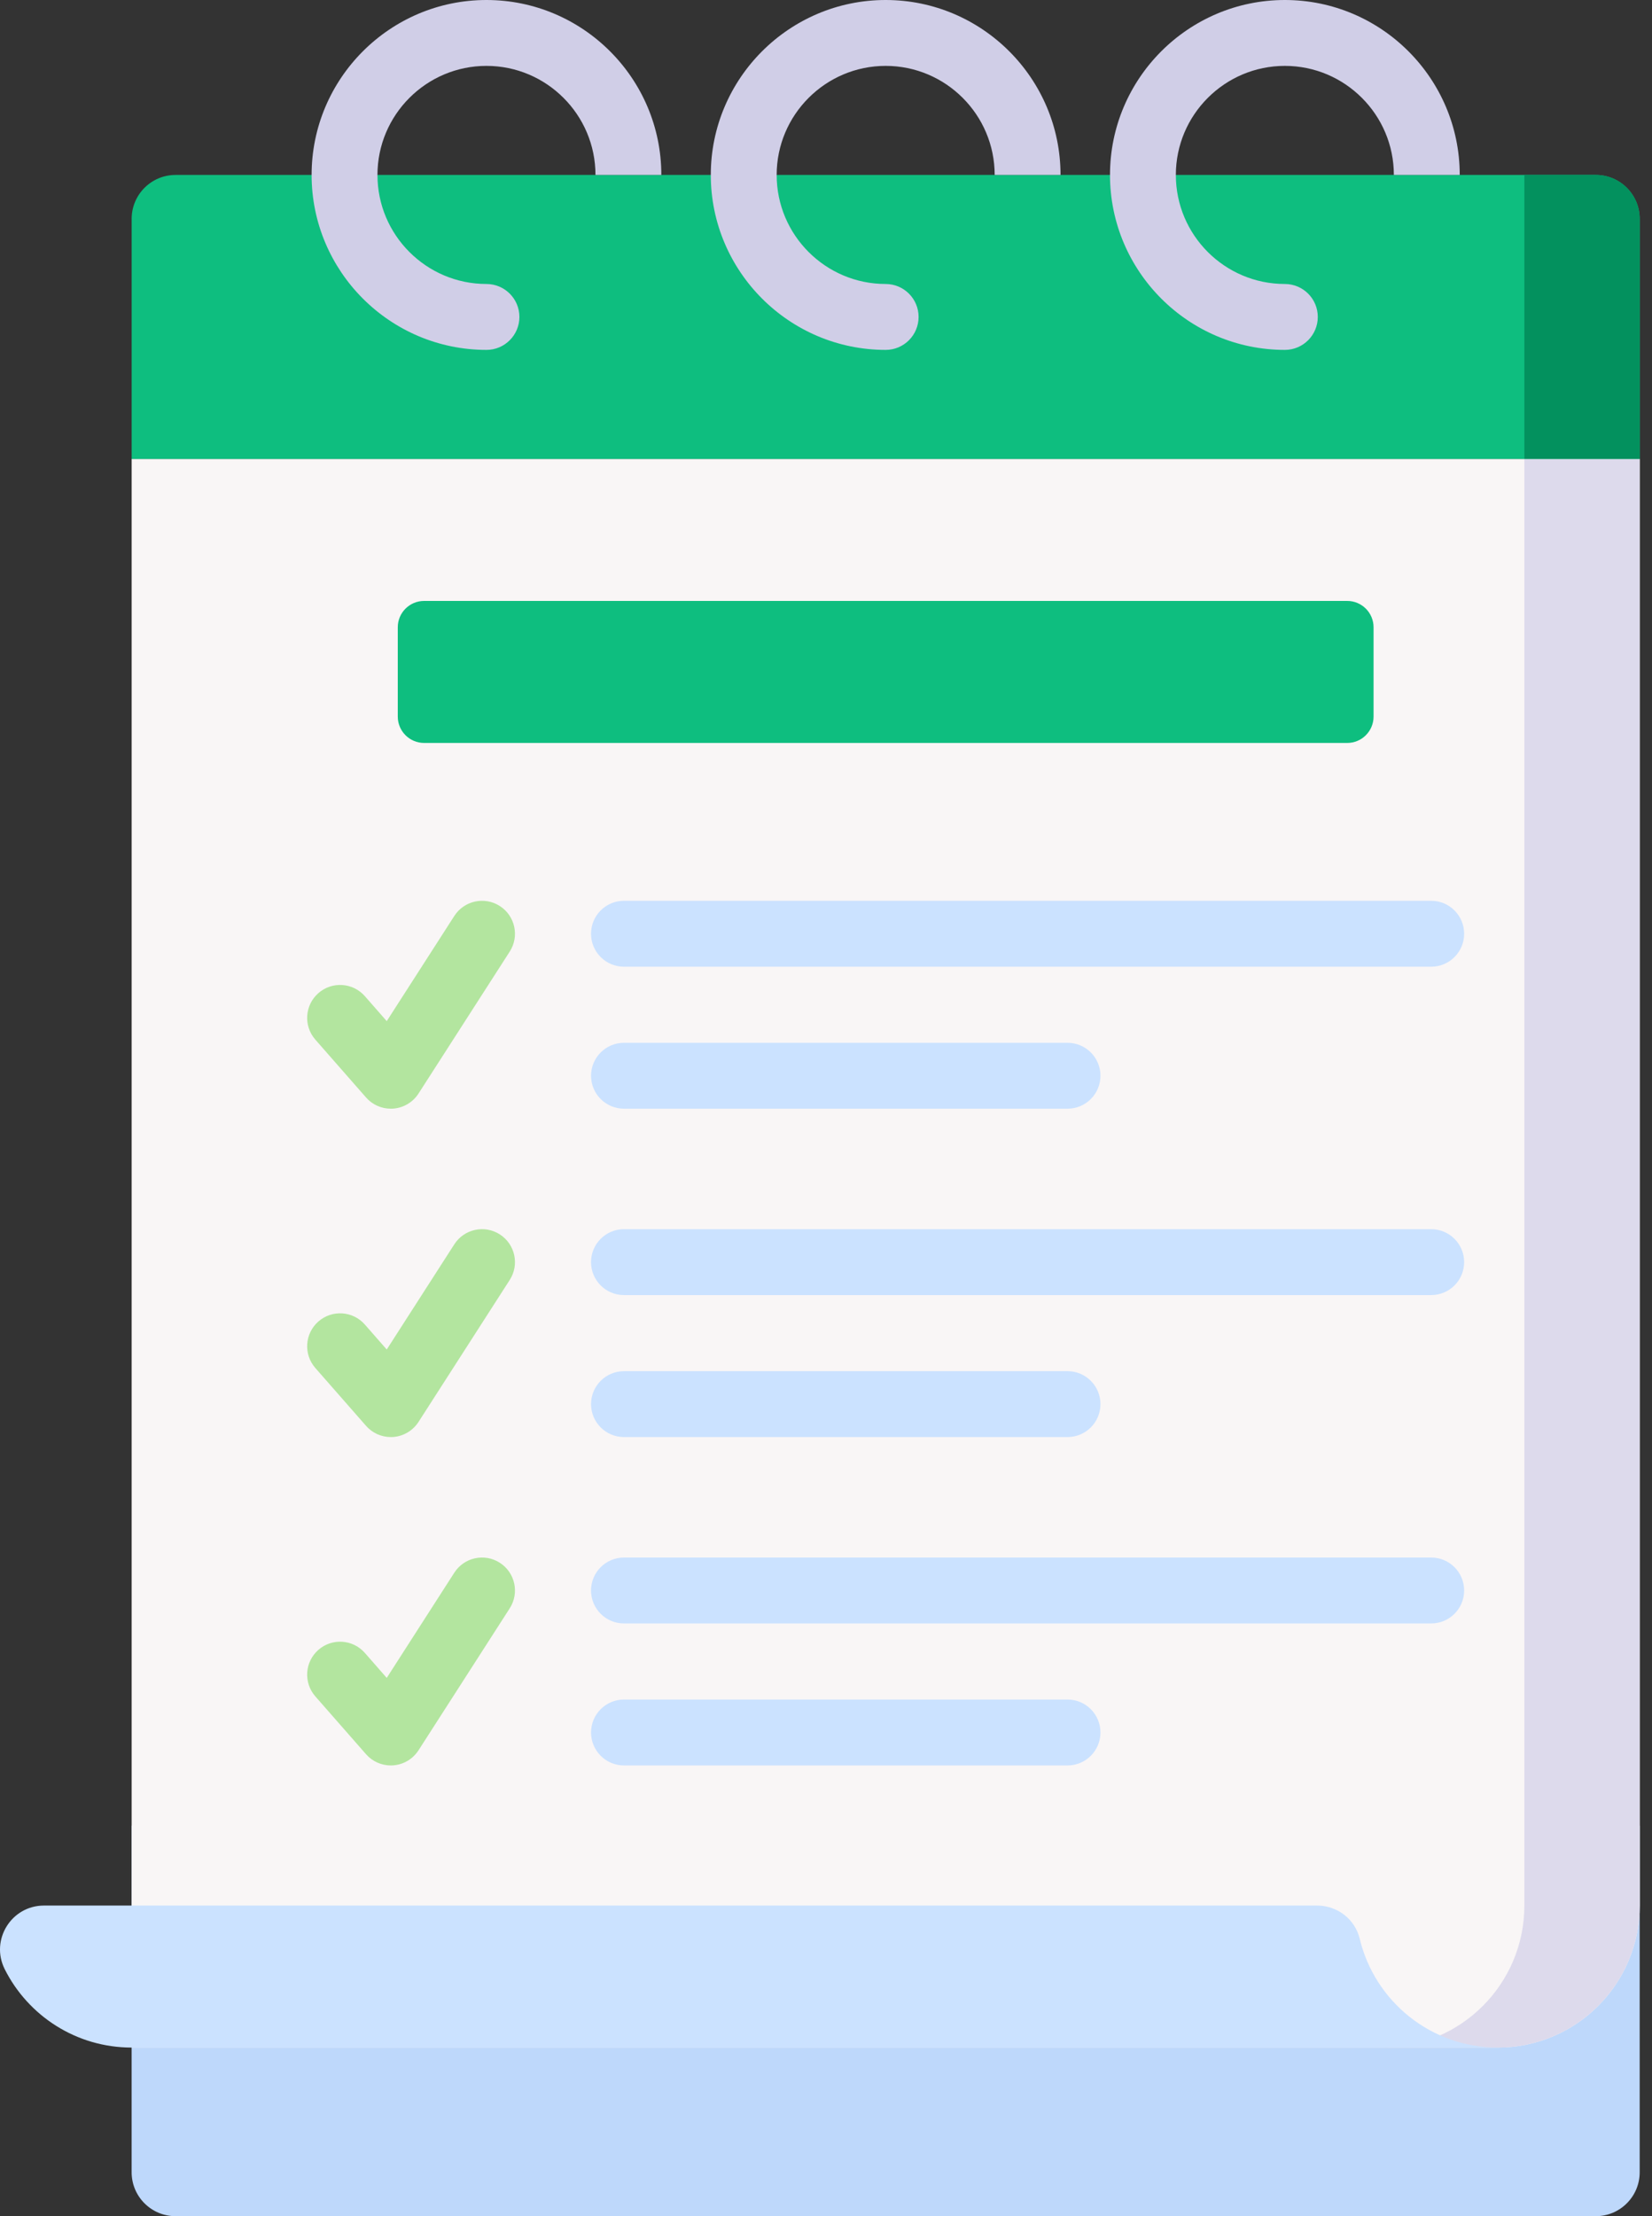 <svg width="88" height="118" viewBox="0 0 88 118" fill="none" xmlns="http://www.w3.org/2000/svg">
<rect x="0" y="0" width="88" height="118" fill="#333333" stroke="none"/>
<path d="M85.005 118H9.351C8.059 118 7.012 116.953 7.012 115.661V97.208H87.344V115.661C87.344 116.953 86.297 118 85.005 118Z" fill="#BED8FB"/>
<path d="M7.013 24.436V109.022H79.784C83.96 109.022 87.345 105.637 87.345 101.461V24.436H7.013Z" fill="#F9F6F6"/>
<path d="M81.201 24.436V101.461C81.201 105.637 77.816 109.022 73.641 109.022H79.784C83.959 109.022 87.344 105.637 87.344 101.461V24.436H81.201Z" fill="#DDDAEC"/>
<path d="M87.345 24.436H7.013V11.654C7.013 10.362 8.06 9.315 9.352 9.315H85.006C86.298 9.315 87.345 10.362 87.345 11.654V24.436H87.345Z" fill="#0EBE7F"/>
<path d="M87.344 24.436H81.201V9.315H85.005C86.297 9.315 87.344 10.362 87.344 11.654V24.436Z" fill="#03915E"/>
<path d="M2.343 101.461C0.603 101.461 -0.53 103.295 0.252 104.85C1.494 107.324 4.055 109.022 7.012 109.022H79.784C76.217 109.022 73.228 106.552 72.431 103.23C72.181 102.187 71.236 101.461 70.164 101.461H2.343Z" fill="#CBE2FF"/>
<path d="M21.189 38.154V33.401C21.189 32.625 21.817 31.997 22.592 31.997H71.765C72.54 31.997 73.168 32.625 73.168 33.401V38.154C73.168 38.929 72.54 39.558 71.765 39.558H22.592C21.817 39.558 21.189 38.929 21.189 38.154Z" fill="#0EBE7F"/>
<path d="M52.985 9.315C52.985 6.113 50.38 3.508 47.178 3.508C43.977 3.508 41.372 6.113 41.372 9.315C41.372 12.517 43.977 15.121 47.178 15.121C48.147 15.121 48.932 15.907 48.932 16.875C48.932 17.844 48.147 18.63 47.178 18.63C42.042 18.63 37.863 14.451 37.863 9.315C37.863 4.178 42.042 0 47.178 0C52.314 0 56.493 4.179 56.493 9.315H52.985Z" fill="#D0CEE7"/>
<path d="M31.72 9.315C31.72 6.113 29.115 3.508 25.913 3.508C22.712 3.508 20.107 6.113 20.107 9.315C20.107 12.517 22.712 15.121 25.913 15.121C26.882 15.121 27.668 15.907 27.668 16.875C27.668 17.844 26.882 18.63 25.913 18.63C20.777 18.63 16.599 14.451 16.599 9.315C16.599 4.178 20.777 0 25.913 0C31.049 0 35.228 4.179 35.228 9.315H31.72Z" fill="#D0CEE7"/>
<path d="M74.249 9.315C74.249 6.113 71.644 3.508 68.443 3.508C65.241 3.508 62.636 6.113 62.636 9.315C62.636 12.517 65.241 15.121 68.443 15.121C69.412 15.121 70.197 15.907 70.197 16.875C70.197 17.844 69.411 18.63 68.443 18.63C63.307 18.63 59.128 14.451 59.128 9.315C59.128 4.178 63.307 0 68.443 0C73.579 0 77.758 4.179 77.758 9.315H74.249Z" fill="#D0CEE7"/>
<path d="M76.239 51.472H33.237C32.269 51.472 31.483 50.686 31.483 49.718C31.483 48.749 32.269 47.963 33.237 47.963H76.239C77.208 47.963 77.993 48.749 77.993 49.718C77.993 50.686 77.208 51.472 76.239 51.472Z" fill="#CBE2FF"/>
<path d="M56.866 59.032H33.239C32.27 59.032 31.484 58.247 31.484 57.278C31.484 56.309 32.27 55.524 33.239 55.524H56.866C57.835 55.524 58.62 56.309 58.62 57.278C58.62 58.247 57.834 59.032 56.866 59.032Z" fill="#CBE2FF"/>
<path d="M20.817 59.032C20.314 59.032 19.832 58.816 19.498 58.434L16.797 55.354C16.159 54.626 16.232 53.517 16.96 52.879C17.689 52.24 18.797 52.313 19.436 53.041L20.601 54.37L24.201 48.769C24.725 47.954 25.811 47.718 26.626 48.242C27.441 48.766 27.677 49.851 27.153 50.666L22.293 58.227C21.994 58.69 21.496 58.987 20.947 59.028C20.904 59.031 20.86 59.032 20.817 59.032Z" fill="#B3E59F"/>
<path d="M76.239 68.956H33.237C32.269 68.956 31.483 68.171 31.483 67.202C31.483 66.233 32.269 65.448 33.237 65.448H76.239C77.208 65.448 77.993 66.233 77.993 67.202C77.993 68.171 77.208 68.956 76.239 68.956Z" fill="#CBE2FF"/>
<path d="M56.866 76.516H33.239C32.27 76.516 31.484 75.731 31.484 74.762C31.484 73.793 32.27 73.008 33.239 73.008H56.866C57.835 73.008 58.62 73.793 58.62 74.762C58.62 75.731 57.834 76.516 56.866 76.516Z" fill="#CBE2FF"/>
<path d="M20.817 76.516C20.314 76.516 19.832 76.3 19.498 75.918L16.797 72.838C16.159 72.11 16.232 71.001 16.96 70.363C17.689 69.724 18.797 69.797 19.436 70.526L20.601 71.854L24.201 66.253C24.725 65.438 25.811 65.202 26.626 65.726C27.441 66.25 27.677 67.335 27.153 68.15L22.293 75.711C21.994 76.174 21.496 76.471 20.947 76.512C20.904 76.515 20.86 76.516 20.817 76.516Z" fill="#B3E59F"/>
<path d="M76.239 86.44H33.237C32.269 86.44 31.483 85.654 31.483 84.686C31.483 83.717 32.269 82.931 33.237 82.931H76.239C77.208 82.931 77.993 83.717 77.993 84.686C77.993 85.654 77.208 86.44 76.239 86.44Z" fill="#CBE2FF"/>
<path d="M56.866 94.001H33.239C32.27 94.001 31.484 93.215 31.484 92.246C31.484 91.277 32.27 90.492 33.239 90.492H56.866C57.835 90.492 58.62 91.278 58.62 92.246C58.62 93.215 57.834 94.001 56.866 94.001Z" fill="#CBE2FF"/>
<path d="M20.817 94.001C20.314 94.001 19.832 93.784 19.498 93.403L16.797 90.323C16.159 89.594 16.232 88.486 16.96 87.847C17.689 87.208 18.797 87.281 19.436 88.01L20.601 89.339L24.201 83.737C24.725 82.922 25.811 82.686 26.626 83.21C27.441 83.734 27.677 84.819 27.153 85.634L22.293 93.195C21.994 93.659 21.496 93.955 20.947 93.996C20.904 93.999 20.86 94.001 20.817 94.001Z" fill="#B3E59F"/>
</svg>
